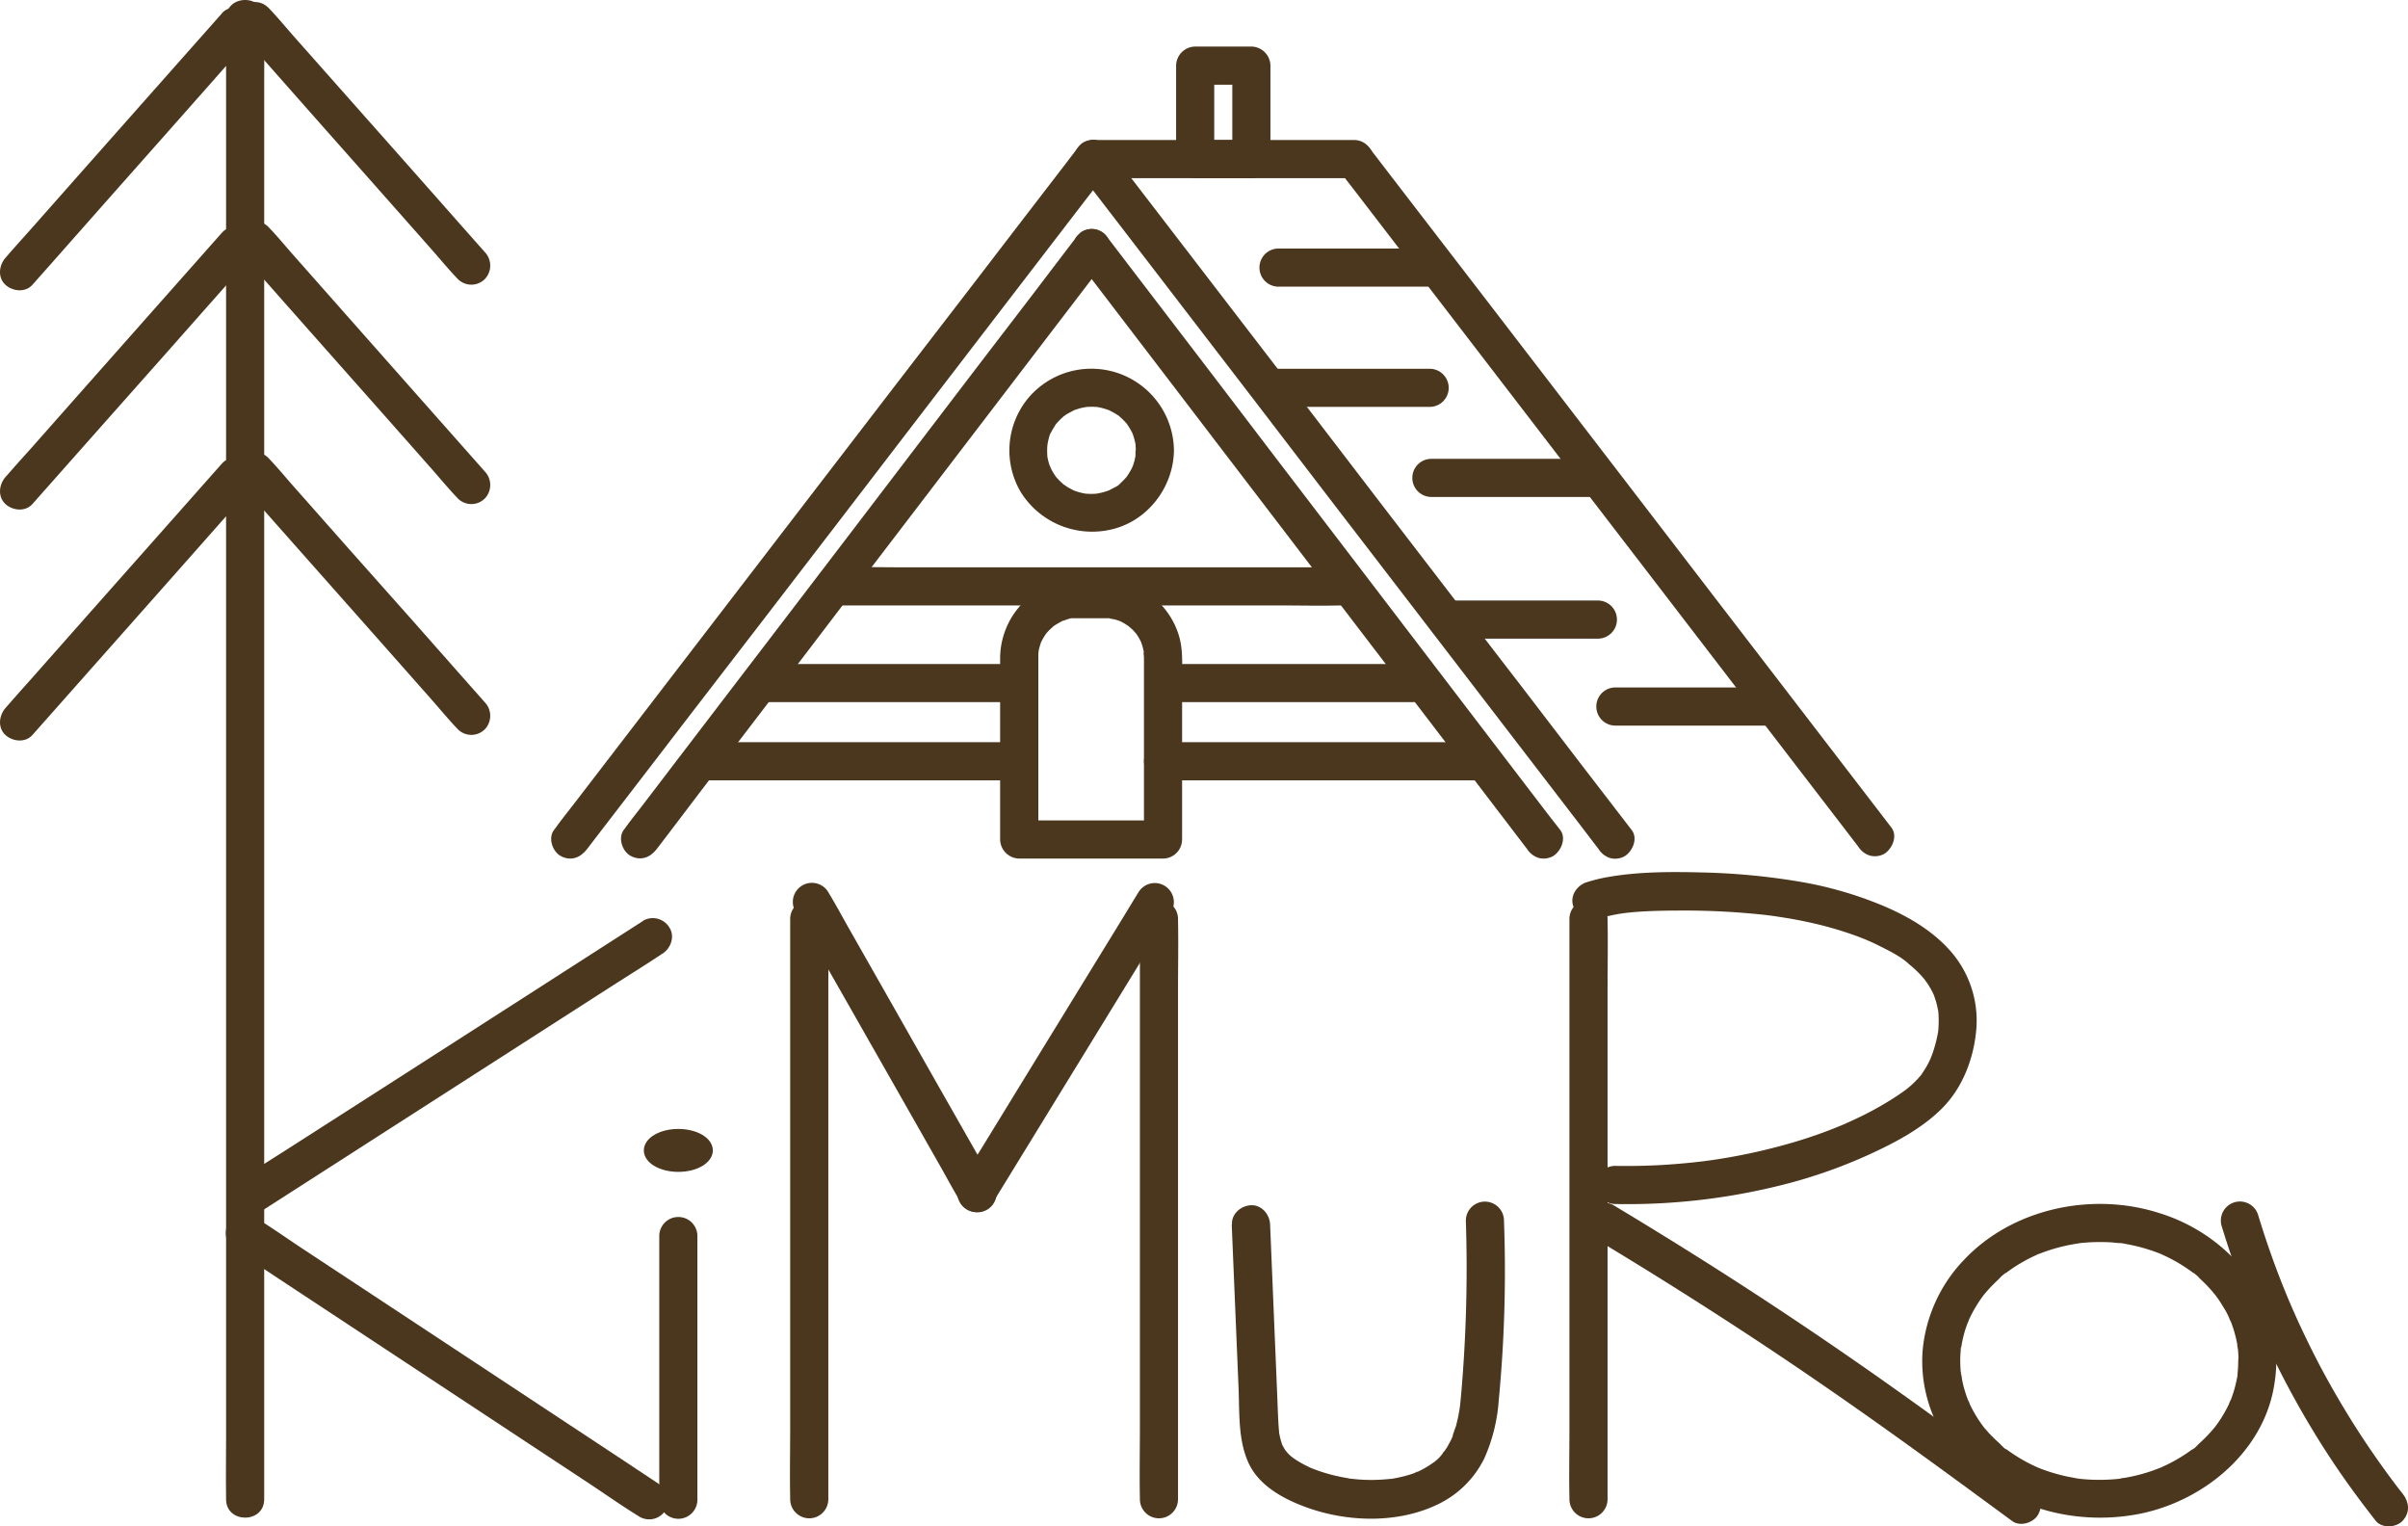 <svg xmlns="http://www.w3.org/2000/svg" viewBox="0 0 631.63 400.28"><defs><style>.cls-1,.cls-2{fill:#4b361e;}.cls-2{stroke:#4b361e;stroke-miterlimit:10;stroke-width:2px;}</style></defs><g id="圖層_2" data-name="圖層 2"><g id="圖層_1-2" data-name="圖層 1"><path class="cls-1" d="M220.64,158.78h115c5.3,0,10.62.13,15.91,0h.23a5,5,0,0,0,0-10h-115c-5.3,0-10.62-.13-15.91,0h-.23a5,5,0,0,0,0,10Z"/><path class="cls-1" d="M287.19,46.72h68a5,5,0,0,0,0-10h-68a5,5,0,0,0,0,10Z"/><path class="cls-1" d="M351.33,44.82,355,49.56l9.9,12.89,14.65,19.08,17.87,23.27L417,130.3,436.74,156l18.42,24,15.58,20.29,11.2,14.58,5.31,6.92.23.3a5.47,5.47,0,0,0,3,2.29,5.12,5.12,0,0,0,3.85-.5c2-1.32,3.5-4.62,1.79-6.84l-3.63-4.74-9.91-12.9-14.64-19.07-17.88-23.27-19.57-25.5-19.77-25.74-18.43-24L376.71,61.57,365.5,47l-5.3-6.91-.23-.3a5.53,5.53,0,0,0-3-2.3,5.12,5.12,0,0,0-3.85.51c-2.05,1.32-3.5,4.62-1.8,6.84Z"/><path class="cls-1" d="M184.21,204.65h83.15a5,5,0,0,0,0-10H184.21a5,5,0,0,0,0,10Z"/><path class="cls-1" d="M305.08,204.65h83.15a5,5,0,0,0,0-10H305.08a5,5,0,0,0,0,10Z"/><path class="cls-1" d="M307.38,184.14h63a5,5,0,0,0,0-10h-63a5,5,0,0,0,0,10Z"/><path class="cls-1" d="M201.58,184.14h65.78a5,5,0,0,0,0-10H201.58a5,5,0,0,0,0,10Z"/><path class="cls-1" d="M375.46,130.33h41.38a5,5,0,0,0,0-10H375.46a5,5,0,1,0,0,10Z"/><path class="cls-1" d="M335.36,75.18H375a5,5,0,0,0,0-10H335.36a5,5,0,0,0,0,10Z"/><path class="cls-1" d="M379.55,167.49h39.58a5,5,0,0,0,0-10H379.55a5,5,0,1,0,0,10Z"/><path class="cls-1" d="M423.72,190.29h39.59a5,5,0,0,0,0-10H423.72a5,5,0,0,0,0,10Z"/><path class="cls-1" d="M335.36,106.71H375a5,5,0,0,0,0-10H335.36a5,5,0,0,0,0,10Z"/><path class="cls-1" d="M282.09,62.51l-3.17,4.15L270.29,78,257.58,94.59,242,115,225,137.29l-17.21,22.54-16.06,21-13.51,17.68-9.76,12.79c-1.54,2-3.16,4-4.63,6.06-.07.09-.14.17-.2.26-1.6,2.09-.4,5.69,1.79,6.84,2.64,1.4,5.14.44,6.84-1.79l3.17-4.15L184,207.23l12.7-16.63,15.57-20.37,17-22.33,17.22-22.54,16.05-21,13.51-17.69,9.77-12.78c1.54-2,3.16-4,4.63-6.06l.2-.27c1.59-2.08.39-5.68-1.8-6.84-2.64-1.39-5.14-.43-6.84,1.8Z"/><path class="cls-1" d="M282.05,67.55l3.17,4.16L293.85,83l12.71,16.63L322.12,120l17.06,22.32,17.21,22.54,16.06,21L386,203.58l9.76,12.79,4.63,6.06a2.56,2.56,0,0,1,.2.26,5.53,5.53,0,0,0,3,2.3,5.08,5.08,0,0,0,3.85-.51c2.05-1.32,3.5-4.62,1.8-6.84L406,213.49l-8.64-11.3-12.7-16.63-15.57-20.38-17.05-22.33-17.22-22.53-16-21L305.28,81.61l-9.77-12.78-4.63-6.06c-.07-.09-.13-.18-.2-.26a5.5,5.5,0,0,0-3-2.3,5.12,5.12,0,0,0-3.85.5c-2,1.32-3.49,4.62-1.79,6.84Z"/><path class="cls-1" d="M282.38,39.2,278.71,44l-10,13L254,76.17,236,99.55l-19.74,25.7-19.92,25.94-18.51,24.1-15.7,20.45-11.24,14.64c-1.78,2.32-3.64,4.59-5.35,7-.07.1-.15.19-.23.29-1.6,2.08-.39,5.69,1.8,6.84,2.64,1.4,5.13.43,6.84-1.79l3.67-4.79,10-13,14.72-19.17,18-23.38,19.74-25.7L240,110.7l18.5-24.1,15.7-20.45,11.25-14.64c1.78-2.32,3.64-4.59,5.35-7l.22-.29c1.6-2.09.39-5.69-1.79-6.84-2.65-1.4-5.13-.43-6.84,1.79Z"/><path class="cls-1" d="M282.33,44.25,286,49l10,13,14.72,19.17,17.95,23.37L348.4,130.3l19.93,25.94,18.5,24.1,15.7,20.44,11.25,14.65,5.35,7,.22.3a5.53,5.53,0,0,0,3,2.3,5.08,5.08,0,0,0,3.85-.51c2.05-1.31,3.5-4.62,1.8-6.84l-3.68-4.78-10-13L399.6,180.67l-18-23.38-19.74-25.7L342,105.65l-18.51-24.1-15.7-20.44L296.54,46.46l-5.35-7-.23-.3a5.53,5.53,0,0,0-3-2.3,5.08,5.08,0,0,0-3.85.51c-2,1.31-3.5,4.62-1.79,6.84Z"/><path class="cls-1" d="M297.85,118.12c0,.4,0,.8,0,1.2-.09,1.2.16-.68,0,.19a17.46,17.46,0,0,1-.55,2.27l-.22.63c-.08.24,0,.56,0,0s.12-.26,0,0l-.29.58a21.6,21.6,0,0,1-1.19,1.95c-.46.73.64-.68-.11.15-.26.28-.5.57-.77.84s-.46.46-.7.68l-.49.43c-.58.52.25-.12.25-.18,0,.29-1.7,1.12-1.93,1.24s-.58.3-.87.46c-.86.44.28-.11.28-.11s-.52.2-.62.24a17.78,17.78,0,0,1-2.27.64l-.5.09c-.67.16,1-.09.31,0-.4,0-.8.08-1.21.09a18.23,18.23,0,0,1-2.45-.07c-.92-.08,1.07.2-.19-.05-.39-.08-.77-.17-1.15-.27s-.76-.22-1.12-.35l-.63-.23c-.54-.17.46.16.43.18s-1.94-1-2.16-1.18-.53-.38-.81-.55c-.55-.35.71.64.24.18l-.37-.32a18.61,18.61,0,0,1-1.71-1.73s-.33-.34-.31-.38.58.85.29.37c-.2-.33-.44-.63-.64-.95s-.39-.65-.57-1c-.07-.15-.15-.29-.22-.44s-.21-1-.15-.3.09.23,0,0l-.22-.63c-.1-.31-.19-.63-.28-1s-.18-.76-.24-1.14c-.21-1.16.05.83,0-.36a16.74,16.74,0,0,1,0-2.24,4.18,4.18,0,0,0,.06-.68s-.18,1-.07.48.16-.88.26-1.31c.06-.23.47-2,.66-2,0,0-.47,1-.12.28l.21-.44c.2-.39.41-.77.64-1.14s.41-.64.62-1c.5-.77-.59.66,0,0a20.06,20.06,0,0,1,1.7-1.75l.36-.33c.71-.64-.24.19-.24.18s.69-.49.8-.57c.69-.45,1.44-.78,2.15-1.19.5-.3-.46.22-.43.17a2.87,2.87,0,0,1,.62-.24q.56-.19,1.11-.36t1-.24l.66-.13c.67-.16-1,.09-.31,0a20.08,20.08,0,0,1,2.45-.1l1,.06c1.25.12-.82-.16.37.07a18.14,18.14,0,0,1,2.59.73,1.58,1.58,0,0,1,.46.18c-.63-.27-.78-.33-.43-.17l.29.14c.39.2.78.4,1.16.62s.65.4,1,.62a3.81,3.81,0,0,1,.53.38c0-.07-.82-.7-.25-.18a21.31,21.31,0,0,1,1.85,1.83,4.12,4.12,0,0,1,.42.5s-.63-.9-.2-.23c.24.36.49.71.71,1.09s.43.76.63,1.15c.07.14.13.3.2.44.3.55-.4-1.16-.06-.13a22.55,22.55,0,0,1,.68,2.4l.12.66c.13.67-.07-1-.05-.31,0,.51.07,1,.07,1.55a5,5,0,0,0,10,0,21.66,21.66,0,0,0-38-13.94,21.52,21.52,0,0,0-2.2,24.88,22.06,22.06,0,0,0,23,10c9.91-1.86,17.1-11,17.2-20.94a5,5,0,0,0-10,0Z"/><path class="cls-1" d="M305.08,215.16H267.36l5,5V174c0-.42,0-.84,0-1.26a2.26,2.26,0,0,1,0-.26v-.2c0-.23,0-.47,0-.7s.19-1.37,0-.54.06-.25.08-.35.09-.44.15-.66c.11-.43.24-.86.38-1.28,0-.11.47-1.11.11-.34s.12-.22.16-.3a14.33,14.33,0,0,1,.82-1.43c.12-.19.25-.37.37-.55.53-.8-.19.24-.19.23s.85-1,1-1.1c.34-.35.71-.67,1.08-1,.71-.65-.24.19-.24.17a4.46,4.46,0,0,1,.81-.56,14.69,14.69,0,0,1,1.28-.74c.1-.05.67-.41.74-.36s-1.2.43-.27.13c.34-.12,2.7-1.06,2.93-.77-.11-.14-1.15.11-.13,0l.87,0h7.75c.24,0,.47,0,.7,0l.69.06-.65-.08a10.49,10.49,0,0,0,1.5.31c.49.13,1,.29,1.44.46.72.24-.23-.16-.28-.13a4.38,4.38,0,0,1,.6.28,16.41,16.41,0,0,1,1.57.91c.18.12.35.26.54.37.59.37-.91-.81-.11-.07.32.29.65.57,1,.88s.64.76,1,1.09-.66-1-.08-.1c.18.28.37.54.54.82a13.1,13.1,0,0,1,.64,1.16,4.06,4.06,0,0,1,.29.59c.09-.16-.39-1-.07-.11.16.48.32.95.44,1.44l.15.66c.11.53-.06,1.1,0,0-.05.66.1,1.36.1,2,0,1.18,0,2.37,0,3.55v43.85a5,5,0,1,0,10,0V177.94c0-3.83.27-7.83-.92-11.52a20.63,20.63,0,0,0-9.3-11.59,22.52,22.52,0,0,0-11.46-2.7,61.58,61.58,0,0,0-9.11.32A19.68,19.68,0,0,0,267,159.57a20.86,20.86,0,0,0-4.66,12.94c0,.91,0,1.82,0,2.73v44.92a5.07,5.07,0,0,0,5,5h37.72a5,5,0,0,0,0-10Z"/><path class="cls-1" d="M328.24,36.72H313.5l5,5V17.21l-5,5h14.74l-5-5V41.72a5,5,0,1,0,10,0V17.21a5.07,5.07,0,0,0-5-5H313.5a5.07,5.07,0,0,0-5,5V41.72a5.07,5.07,0,0,0,5,5h14.74a5,5,0,0,0,0-10Z"/><path class="cls-1" d="M59.3,4.83V377.42c0,5-.08,10.07,0,15.1,0,.22,0,.44,0,.66,0,6.43,10,6.44,10,0V20.59c0-5,.08-10.07,0-15.1V4.83c0-6.43-10-6.45-10,0Z"/><path class="cls-1" d="M207.27,241V374.48c0,6.14-.13,12.3,0,18.44v.26a5,5,0,0,0,10,0V259.74c0-6.14.13-12.3,0-18.44V241a5,5,0,0,0-10,0Z"/><path class="cls-1" d="M299,241V374.48c0,6.14-.13,12.3,0,18.44v.26a5,5,0,1,0,10,0V259.74c0-6.14.13-12.3,0-18.44V241a5,5,0,1,0-10,0Z"/><path class="cls-1" d="M411.67,241V374.48c0,6.14-.13,12.3,0,18.44v.26a5,5,0,0,0,10,0V259.74c0-6.14.13-12.3,0-18.44V241a5,5,0,0,0-10,0Z"/><path class="cls-1" d="M61.67,327.77l10.56,7,25.35,16.72,30.66,20.22,26.49,17.47c4.28,2.82,8.48,5.81,12.85,8.48l.18.11A5,5,0,0,0,174.6,396a5.11,5.11,0,0,0-1.8-6.84l-10.55-7L136.9,365.43,106.24,345.2l-26.5-17.47c-4.27-2.82-8.47-5.81-12.85-8.48l-.17-.11a5,5,0,0,0-6.84,1.79,5.12,5.12,0,0,0,1.79,6.84Z"/><path class="cls-1" d="M168.74,241.48l-10.58,6.79-25.39,16.31-30.5,19.57-26.54,17c-4.3,2.76-8.65,5.45-12.89,8.28l-.18.11c-2.2,1.41-3.3,4.51-1.79,6.84a5.07,5.07,0,0,0,6.84,1.8l10.58-6.79,25.39-16.31,30.49-19.57,26.55-17.05c4.3-2.75,8.65-5.44,12.89-8.27l.18-.11c2.2-1.41,3.3-4.51,1.79-6.84a5.07,5.07,0,0,0-6.84-1.8Z"/><path class="cls-1" d="M172.93,324.16v69.15a5,5,0,0,0,10,0V324.16a5,5,0,0,0-10,0Z"/><path class="cls-1" d="M208.65,239.08l4.29,7.54,10.37,18.22,12.49,21.94,10.8,19c1.75,3.08,3.42,6.23,5.26,9.26l.08.13a5,5,0,1,0,8.64-5l-4.29-7.54-10.37-18.22L233.43,262.4l-10.8-19c-1.75-3.08-3.42-6.23-5.27-9.25,0,0-.05-.09-.07-.14a5,5,0,0,0-8.64,5.05Z"/><path class="cls-1" d="M298.62,234,294,241.58l-11.13,18.13-13.53,22.05-11.64,19c-1.89,3.07-3.88,6.1-5.67,9.23a1,1,0,0,1-.08.14,5,5,0,1,0,8.64,5l4.63-7.54,11.12-18.13,13.53-22.05,11.65-19c1.88-3.07,3.88-6.1,5.66-9.23l.08-.13a5,5,0,0,0-8.63-5.05Z"/><ellipse class="cls-2" cx="177.93" cy="301.7" rx="8.05" ry="4.63"/><path class="cls-1" d="M323.09,321.18,324.88,364c.27,6.51-.16,13.58,2.6,19.63s9.28,9.55,15.36,11.73c10.92,3.93,24.31,4.22,34.82-1.09a26.12,26.12,0,0,0,11.69-11.82,44.89,44.89,0,0,0,3.77-15.13,355.67,355.67,0,0,0,1.38-47.19,5,5,0,0,0-10,0,380.6,380.6,0,0,1-.83,40.53c-.2,2.74-.42,5.48-.72,8.21-.1.87,0-.3.05-.39-.07.3-.09.63-.13.94-.09.52-.17,1-.27,1.56-.2,1-.44,2.08-.72,3.11a29.47,29.47,0,0,0-1,3c-.11-.11.5-1.07.07-.16-.12.24-.23.49-.35.73-.26.53-.55,1-.85,1.57s-.6.91-.9,1.37-.73.69.09-.08c-.16.15-.29.36-.43.52a10,10,0,0,1-2.74,2.68c.79-.34.46-.33.14-.11l-.92.64c-.55.36-1.11.69-1.68,1s-1,.51-1.46.74-.62-.06,0,0a5.25,5.25,0,0,0-1,.39,29.37,29.37,0,0,1-3.55,1c-.61.14-1.23.27-1.85.38l-.75.12c-1,.17,1-.1-.39,0a44,44,0,0,1-8,.11c-.66-.05-1.31-.13-2-.19-.24,0-1-.07.16,0-.39,0-.78-.12-1.17-.18-1.28-.22-2.55-.48-3.81-.8s-2.44-.68-3.64-1.09l-1.73-.65c-.85-.34.05,0,.18.08a11.23,11.23,0,0,1-1.32-.61,27.44,27.44,0,0,1-3.5-2c-.16-.11-1.22-.94-.29-.17l-.6-.51q-.36-.32-.69-.66c-.18-.18-1.09-1.33-.42-.39a14.42,14.42,0,0,1-1-1.67,2.69,2.69,0,0,1-.33-.69l.22.49c-.07-.18-.13-.35-.19-.53a16.71,16.71,0,0,1-.49-1.81c-.07-.3-.12-.61-.18-.92-.25-1.24.09,1.11,0-.15-.27-3-.34-5.95-.46-8.93l-1.9-45.53c-.11-2.61-2.23-5.12-5-5-2.62.12-5.12,2.2-5,5Z"/><path class="cls-1" d="M418.81,241.09a41.91,41.91,0,0,1,5.05-1.27c.44-.09.89-.16,1.33-.23.14,0,1.62-.23.46-.08,1.07-.13,2.13-.24,3.2-.33,3.74-.3,7.5-.37,11.25-.38A194,194,0,0,1,463.47,240l1.4.18c1.54.19-1-.16.53.07l2.77.43q3,.48,5.91,1.11a95.49,95.49,0,0,1,10.24,2.76q2.42.79,4.77,1.74c.16.06,1.44.61.33.13l1.12.49c.85.38,1.7.78,2.53,1.2,2.55,1.29,5.53,2.74,7.65,4.7-1-.89-.12-.08.08.09l.79.66c.5.44,1,.9,1.47,1.37s.91.93,1.33,1.42c.24.27.47.55.7.83-.67-.83.39.59.5.75a23.37,23.37,0,0,1,1.26,2.16c.12.24.24.49.35.73.59,1.2-.29-1,.12.29.24.75.51,1.48.7,2.25.09.38.18.75.25,1.14s.1.5.14.76c-.09-.7-.1-.76,0-.19a28.51,28.51,0,0,1,.05,4.62,9,9,0,0,1-.12,1.15c.28-1.31,0,0-.05.21q-.24,1.35-.6,2.67a34.74,34.74,0,0,1-1.37,4.11c.46-1.15-.06.1-.15.27-.17.37-.36.74-.55,1.09-.46.87-1,1.67-1.54,2.49-.75,1.16.65-.69-.27.37-.3.34-.58.68-.89,1-.56.6-1.16,1.18-1.78,1.73-.32.28-.64.54-1,.81-1.06.92.81-.56-.34.27-.78.57-1.56,1.12-2.36,1.65a85.34,85.34,0,0,1-8.46,4.86q-2.1,1.05-4.24,2l-1.09.49c-.17.07-1.42.6-.27.12l-2.25.92q-4.83,1.91-9.8,3.41a154.09,154.09,0,0,1-23.54,5.11c1.17-.17-.32,0-.46.06l-1.79.21c-.91.11-1.81.2-2.71.29q-3.16.31-6.35.51-6.4.38-12.82.27a5,5,0,0,0-5,5,5.1,5.1,0,0,0,5,5,166.46,166.46,0,0,0,46.64-5.74,133.14,133.14,0,0,0,20.75-7.59c6.47-3,13.22-6.62,18.31-11.71,5.58-5.57,8.5-13.47,9.07-21.24a27.64,27.64,0,0,0-7.62-20.94c-4.54-4.82-10.51-8.28-16.54-10.86a99.87,99.87,0,0,0-22.53-6.51,176.87,176.87,0,0,0-25.16-2.36c-8.3-.21-16.75-.23-24.94,1.22a41.28,41.28,0,0,0-5.5,1.36c-2.48.8-4.35,3.5-3.49,6.15.8,2.48,3.49,4.35,6.15,3.49Z"/><path class="cls-1" d="M418.28,324.76q22.11,13.28,43.63,27.5c14.32,9.48,28.38,19.32,42.29,29.39,7.9,5.71,15.76,11.49,23.62,17.26,2.12,1.56,5.67.43,6.84-1.79,1.38-2.61.47-5.18-1.79-6.84-14-10.28-28-20.56-42.2-30.51q-20.91-14.64-42.48-28.31-12.33-7.81-24.86-15.33a5,5,0,1,0-5.05,8.63Z"/><path class="cls-1" d="M587.1,356.87q0,1.38-.12,2.76c0,.18-.22,1.64-.07.77s0,.16,0,.29-.09.52-.14.78a33.69,33.69,0,0,1-1.49,5.33c-.08.2-.16.39-.23.59-.19.51-.31.15.14-.32a4.81,4.81,0,0,0-.52,1.15c-.41.85-.85,1.69-1.33,2.51s-.88,1.44-1.35,2.14c-.27.39-.55.78-.83,1.16-.41.56,0,.21-.1.13h0l-.21.25a37.47,37.47,0,0,1-3.9,4.07c-.55.51-1.41,1.56-2.13,1.79.08,0,1-.7.23-.18l-.53.39c-.45.32-.91.64-1.37.94a41.37,41.37,0,0,1-5,2.82l-1.23.58c-.81.37.14,0,.24-.1a5.13,5.13,0,0,1-.8.32c-.91.36-1.84.69-2.78,1a44.44,44.44,0,0,1-6,1.48c-.52.1-1.09.12-1.6.26.13,0,1.16-.14.24,0l-.72.08c-1.1.11-2.21.18-3.32.21a47.33,47.33,0,0,1-6.3-.21l-.72-.08c-.93-.1.11,0,.24,0a11.11,11.11,0,0,1-1.6-.26q-1.59-.27-3.15-.66a46.37,46.37,0,0,1-5.82-1.87c-.21-.08-.42-.19-.63-.26.12,0,1,.47.24.1l-1.24-.58c-.91-.44-1.81-.91-2.69-1.41s-1.54-.92-2.28-1.41q-.63-.41-1.23-.84l-.54-.39c-.64-.46-.31-.05.09.08-.71-.23-1.56-1.28-2.12-1.79-.73-.65-1.42-1.33-2.09-2s-1.24-1.34-1.82-2l-.4-.5s.75,1,.2.25c-.31-.43-.63-.85-.93-1.29a35.24,35.24,0,0,1-2.68-4.65,4.81,4.81,0,0,0-.52-1.15c.45.47.33.83.14.32-.07-.2-.15-.39-.23-.59-.33-.89-.62-1.79-.88-2.7s-.44-1.74-.61-2.63a7.16,7.16,0,0,0-.23-1.41c0,.09.13,1.25,0,.37,0-.27,0-.53-.07-.8a31.69,31.69,0,0,1,0-5.68c0-.21,0-.42.06-.64.05-.48.29-.44,0,.38a7.52,7.52,0,0,0,.2-1.26c.18-.94.39-1.87.64-2.79s.52-1.71.83-2.55c.07-.18.65-1.45.27-.72s0,.05.06-.13.26-.57.4-.86a35.26,35.26,0,0,1,2.7-4.64c.27-.39.56-.77.84-1.16.45-.61-.17.27-.2.25l.4-.49c.62-.75,1.26-1.47,1.93-2.16s1.22-1.23,1.86-1.81a9.16,9.16,0,0,1,2.24-1.9c-.69.26-.61.46-.22.18l.53-.39,1.23-.85c.84-.56,1.69-1.08,2.57-1.58s1.68-.92,2.54-1.33l1.24-.58c.27-.12.76-.46-.24.1a9.16,9.16,0,0,1,1-.39,46,46,0,0,1,5.67-1.78c.92-.23,1.85-.42,2.79-.59.53-.1,1.07-.18,1.6-.26.71-.11-1,.11-.25,0l.91-.1a48.55,48.55,0,0,1,6.49-.22c1,0,2.09.11,3.13.22.36,0,1.85.1.48,0a13.47,13.47,0,0,1,1.78.29,44.88,44.88,0,0,1,5.84,1.45c.89.28,1.76.59,2.62.92l.8.33c.64.25-.86-.39-.24-.11l1.39.65a42.42,42.42,0,0,1,5.12,2.91l1.23.85.53.39c.39.28.47.08-.23-.18a9.21,9.21,0,0,1,2.25,1.9,36.36,36.36,0,0,1,3.78,4l.41.49s-.65-.86-.2-.25c.28.39.57.77.84,1.16.54.78,1,1.59,1.52,2.41s.87,1.57,1.25,2.38a4.57,4.57,0,0,0,.52,1.14c-.07-.06-.45-1.13-.14-.32.09.25.19.49.28.74a32.71,32.71,0,0,1,1.47,5.34,6.62,6.62,0,0,0,.2,1.26c-.34-.83-.1-.86-.06-.38,0,.22.05.43.07.64.09,1,.13,1.95.13,2.92a5,5,0,0,0,10,0,39,39,0,0,0-9-24.36,46.18,46.18,0,0,0-21.87-14.44c-17.48-5.59-38.34-1.24-51.11,12.27A39.54,39.54,0,0,0,504.33,354a37.19,37.19,0,0,0,6.57,24.23c10.92,15.66,30.68,22.17,49.12,19,17.09-2.93,33.37-15.85,36.44-33.53a41.74,41.74,0,0,0,.64-6.79,5,5,0,0,0-10,0Z"/><path class="cls-1" d="M582.72,321.43a235.11,235.11,0,0,0,28.71,61.23c3.67,5.55,7.61,10.92,11.73,16.16,1.62,2.07,5.39,1.83,7.07,0,2-2.19,1.73-4.87,0-7.07l-.67-.86c-.15-.19-.74-1-.15-.19-.36-.46-.71-.92-1.06-1.39-.87-1.15-1.74-2.32-2.59-3.49q-2.43-3.35-4.73-6.76-4.6-6.84-8.71-14t-7.57-14.4c-1.17-2.41-2.29-4.85-3.36-7.3l-.87-2c-.11-.27-.23-.53-.34-.8.39.92,0,0-.08-.21-.53-1.27-1.05-2.55-1.56-3.83q-3.45-8.75-6.18-17.75a5,5,0,0,0-9.64,2.66Z"/><path class="cls-1" d="M58.24,61,52.57,67.4,39.05,82.66,22.61,101.22l-14.15,16C6.15,119.8,3.8,122.37,1.53,125l-.1.11c-1.73,2-2.07,5.17,0,7.08,1.9,1.74,5.22,2.09,7.07,0l5.67-6.4,13.52-15.26L44.13,92,58.28,76c2.31-2.6,4.66-5.18,6.93-7.82l.1-.11c1.73-2,2.07-5.17,0-7.07-1.9-1.74-5.22-2.09-7.07,0Z"/><path class="cls-1" d="M58.24,121.54l-5.67,6.4L39.05,143.2,22.61,161.75l-14.15,16c-2.31,2.61-4.66,5.18-6.93,7.82l-.1.12c-1.73,2-2.07,5.17,0,7.07,1.9,1.74,5.22,2.09,7.07,0l5.67-6.4,13.52-15.26,16.44-18.55,14.15-16c2.31-2.61,4.66-5.19,6.93-7.83l.1-.11c1.73-2,2.07-5.17,0-7.07-1.9-1.74-5.22-2.09-7.07,0Z"/><path class="cls-1" d="M58.24,3.48,52.57,9.87,39.05,25.13,22.61,43.69l-14.15,16c-2.31,2.6-4.66,5.18-6.93,7.82l-.1.11c-1.73,2-2.07,5.17,0,7.07,1.9,1.74,5.22,2.09,7.07,0l5.67-6.39L27.69,53,44.13,34.45l14.15-16c2.31-2.61,4.66-5.18,6.93-7.82a.52.52,0,0,1,.1-.11c1.73-2,2.07-5.17,0-7.07-1.9-1.75-5.22-2.1-7.07,0Z"/><path class="cls-1" d="M63.3,66.58,69,73,82.48,88.24l16.44,18.55,14.15,16c2.31,2.6,4.52,5.32,6.93,7.82l.1.12a5,5,0,0,0,7.07,0,5.12,5.12,0,0,0,0-7.08l-5.66-6.39L108,102,91.55,83.41l-14.15-16c-2.31-2.6-4.52-5.32-6.93-7.82l-.1-.11a5,5,0,0,0-7.07,0,5.11,5.11,0,0,0,0,7.07Z"/><path class="cls-1" d="M63.3,127.11l5.66,6.4,13.52,15.26,16.44,18.55,14.15,16c2.31,2.6,4.52,5.32,6.93,7.83a.52.52,0,0,1,.1.11,5,5,0,0,0,7.07,0,5.11,5.11,0,0,0,0-7.07l-5.66-6.4L108,162.5,91.55,144,77.4,128c-2.31-2.59-4.52-5.32-6.93-7.82a.52.52,0,0,1-.1-.11,5,5,0,0,0-7.07,0,5.11,5.11,0,0,0,0,7.07Z"/><path class="cls-1" d="M63.3,9.05,69,15.44,82.48,30.7,98.92,49.26l14.15,16c2.31,2.6,4.52,5.32,6.93,7.82l.1.11a5,5,0,0,0,7.07,0,5.11,5.11,0,0,0,0-7.07l-5.66-6.39L108,44.44,91.55,25.88,77.4,9.91c-2.31-2.6-4.52-5.32-6.93-7.82L70.37,2A5,5,0,0,0,63.3,2a5.11,5.11,0,0,0,0,7.07Z"/></g></g></svg>